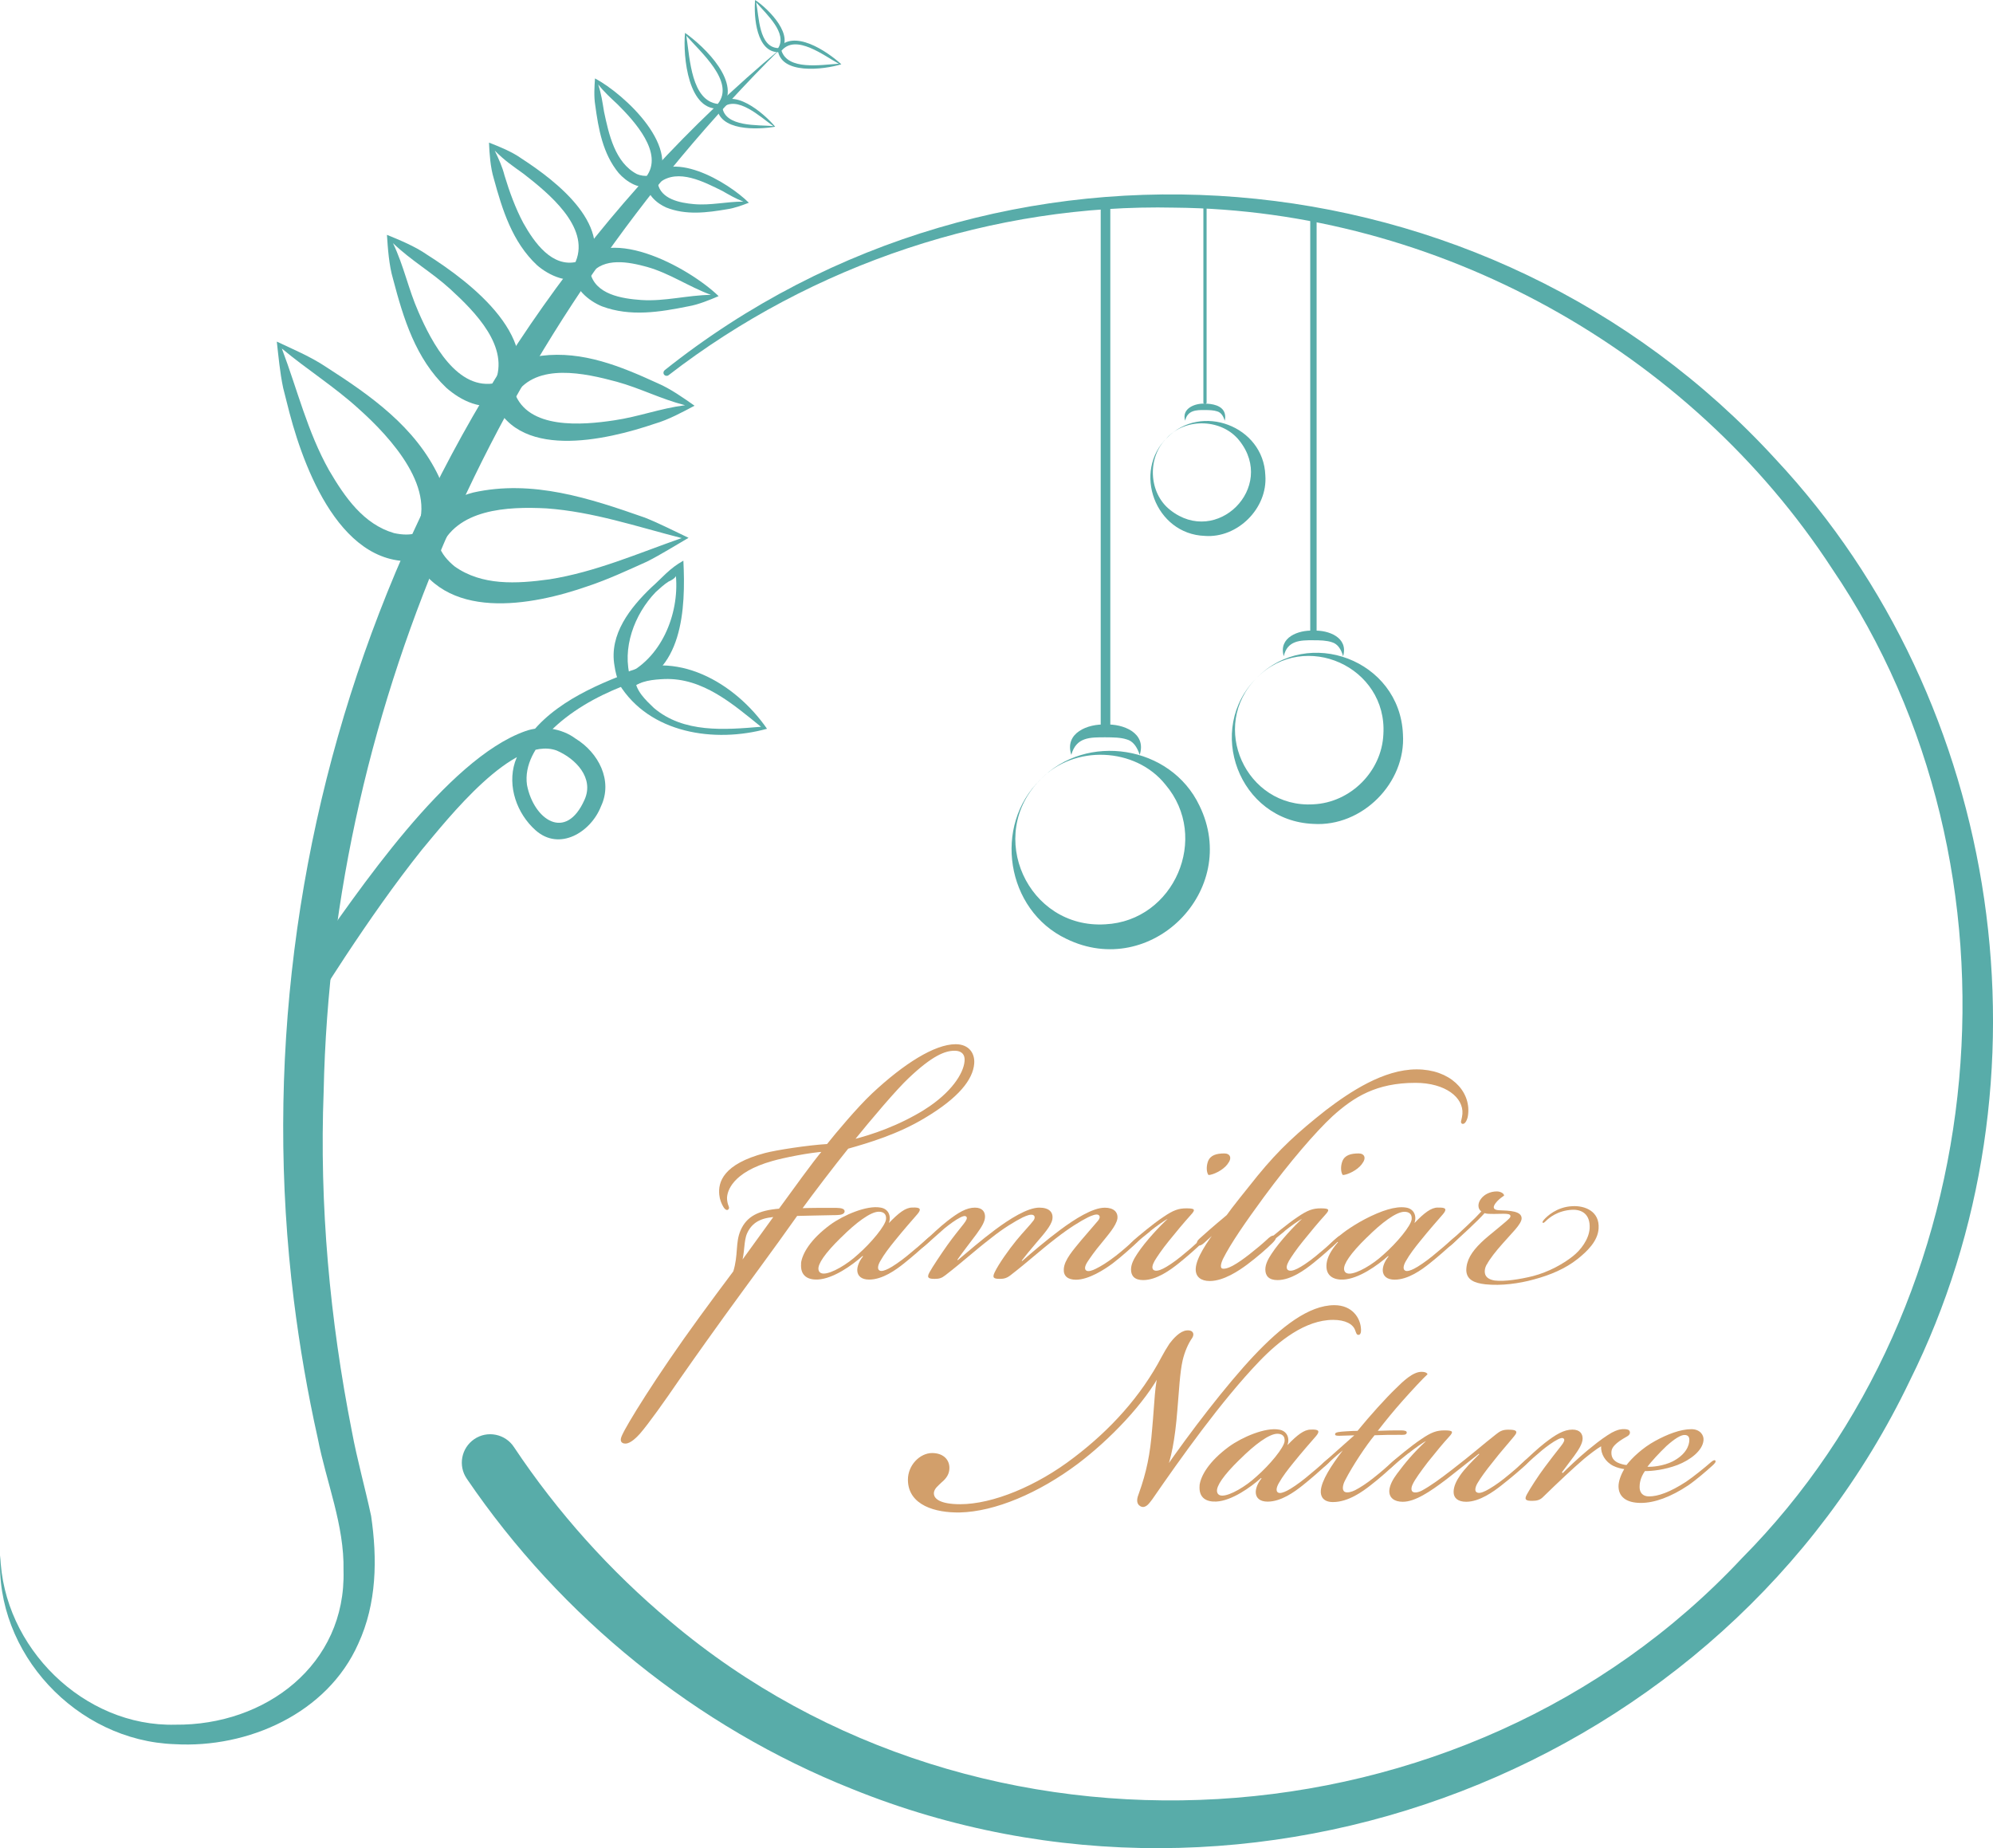 <?xml version="1.0" encoding="UTF-8"?><svg id="_イヤー_2" xmlns="http://www.w3.org/2000/svg" viewBox="0 0 278.08 257.85"><defs><style>.cls-1{stroke:#d29f6b;stroke-width:.4px;}.cls-1,.cls-2{fill:#d29f6b;}.cls-1,.cls-3,.cls-4,.cls-5{stroke-miterlimit:10;}.cls-6{fill:#58aca9;}.cls-3{stroke-width:.89px;}.cls-3,.cls-4,.cls-5{fill:none;stroke:#58aca9;stroke-linecap:round;}.cls-4{stroke-width:1.34px;}.cls-5{stroke-width:.45px;}</style></defs><g id="_イヤー_1-2"><g><path class="cls-6" d="M92.74,51.65c46.54-37.08,114.86-31.46,155.01,12.42,31.85,34.05,39.51,86.77,18.73,128.55-25.97,54.27-91.8,79.57-147.59,56.98-21.72-8.65-40.61-23.94-53.76-43.29-1.24-1.81-.77-4.27,1.03-5.51,1.83-1.26,4.35-.75,5.56,1.11,6.05,9.08,13.41,17.29,21.79,24.3,43.17,36.49,110.85,32.56,149.53-8.8,35.61-35.88,41.02-96.18,12.61-138.03-19.94-30.61-55.18-50.07-91.75-50.41-25.28-.56-50.56,7.88-70.62,23.38-.19,.15-.47,.11-.62-.08-.15-.19-.11-.46,.08-.61h0Z"/><path class="cls-6" d="M41.7,136.64c.14-.93,1.04-1.95,1.52-2.72,6.69-9.5,19.13-28.02,30.05-31.9,2.25-.83,5.09-.43,7.05,1.04,3.17,1.94,5.24,5.84,3.53,9.45-1.4,3.59-5.78,6.29-9.11,3.34-2.62-2.32-3.97-6.14-2.89-9.51,2.27-6.3,8.71-9.67,14.48-11.95,.38-.14,.8,.05,.94,.42,.14,.38-.05,.8-.42,.94-3.75,1.49-7.35,3.53-10.13,6.34-1.97,2.04-3.59,4.61-3.19,7.43,.94,4.85,5.42,7.95,8.03,2.06,1.37-3.04-1.24-5.74-3.9-6.87-6.03-2.18-15.2,9.56-18.79,13.84-3.81,4.78-7.34,9.84-10.72,14.95l-1.68,2.58c-.48,.69-1.1,1.98-1.87,2.45-1.32,.92-3.22-.33-2.92-1.9h0Z"/><path class="cls-6" d="M94.32,80.36c-.15,.3-.46,.52-1.05,.79-.62,.39-1.21,.95-1.78,1.46-2.99,3.1-4.77,7.9-3.5,12.08l-.92-.44c5.16-2.27,7.71-8.5,7.24-13.88h0Zm1.03-2.14c.34,6.65-.04,16.01-7.98,17.68-.37,.05-.71-.14-.87-.45-.45-.88-.63-1.69-.76-2.56-.78-4.38,2.21-8.12,5.13-10.92,1.51-1.33,2.52-2.66,4.49-3.75h0Z"/><path class="cls-6" d="M106.18,101.4c-3.94-3.18-8.11-6.84-13.46-6.66-1.52,.07-3.45,.22-4.56,1.31l.46-1.37c.01,1.64,1.48,3.01,2.61,4.09,4.14,3.53,9.88,3.06,14.94,2.63h0Zm.84,.28c-7.3,2.01-16.4,.68-20.65-6.25-.29-.39-.2-.94,.19-1.23,7.67-3.86,16.04,1.08,20.46,7.48h0Z"/><line class="cls-4" x1="154.25" y1="28.82" x2="154.25" y2="101.46"/><path class="cls-6" d="M149.48,105.32c-1-3.09,2.35-4.35,4.77-4.23,2.41-.13,5.77,1.14,4.77,4.23-.37-1.15-.96-1.94-1.82-2.16-.85-.28-1.89-.28-2.95-.29-2.15,0-4.09-.05-4.77,2.45h0Z"/><path class="cls-6" d="M145.16,108.77c6.38-6.61,18.19-4.81,22.2,3.64,5.77,11.81-6.77,24.35-18.57,18.58-8.45-4.01-10.25-15.84-3.63-22.21h0Zm0,0c-7.73,7.76-1.72,20.87,9.07,20.19,9.6-.48,14.65-12.11,8.38-19.49-4.16-5.22-12.75-5.62-17.45-.7h0Z"/><line class="cls-5" x1="168.13" y1="28.82" x2="168.13" y2="56.16"/><path class="cls-6" d="M165.36,58.7c-.53-1.73,1.4-2.46,2.76-2.38,.95,0,2.42,.21,2.76,1.34,.11,.36,.09,.72,0,1.04-.18-.66-.52-1.15-1.03-1.3-.5-.17-1.12-.19-1.73-.19-1.24-.02-2.43,.03-2.76,1.49h0Z"/><path class="cls-6" d="M162.85,61.07c4.7-4.87,13.45-1.66,13.7,5.25,.35,4.58-3.87,8.8-8.45,8.45-6.92-.25-10.12-9.01-5.25-13.71h0Zm0,0c-2.84,2.69-2.6,7.72,.42,10.08,6.5,5.17,14.84-3.16,9.66-9.67-2.37-3.02-7.4-3.26-10.09-.42h0Z"/><line class="cls-3" x1="183.26" y1="30.34" x2="183.26" y2="88.65"/><path class="cls-6" d="M179.12,91.55c-.77-2.64,2.08-3.67,4.14-3.56,2.06-.11,4.92,.93,4.14,3.57-.27-.99-.77-1.72-1.54-1.95-.76-.26-1.67-.28-2.6-.28-1.86-.02-3.65,.04-4.14,2.23h0Z"/><path class="cls-6" d="M175.36,94.56c7.15-7.25,19.95-2.49,20.39,7.88,.44,6.8-5.7,12.96-12.51,12.51-10.38-.43-15.13-13.24-7.88-20.39h0Zm0,0c-6.74,6.74-1.49,18.22,7.88,17.66,5.19-.23,9.56-4.59,9.78-9.78,.57-9.38-10.93-14.62-17.66-7.88h0Z"/><g><path class="cls-1" d="M87,200.3c.45-1.14,4.66-8.07,10.79-16.47,1.19-1.65,3.47-4.71,4.71-6.36,.74-2.39,.28-4.03,1.02-5.74,.8-1.82,2.33-2.67,5.28-2.9,2.22-3.01,4.49-6.25,6.25-8.35-2.05,.11-5.74,.85-7.33,1.31-5.68,1.59-6.48,4.32-6.48,5.4,0,.34,.11,.85,.17,.97,.11,.28,.17,.4,.06,.45-.06,.06-.23-.11-.34-.28-.28-.45-.51-1.02-.57-1.65-.17-1.65,.45-4.09,6.25-5.62,1.53-.4,5.85-1.08,8.69-1.25,1.31-1.65,4.26-5.17,6.31-7.1,4.43-4.15,8.69-6.82,11.53-6.82,1.76,0,2.5,1.19,2.39,2.5-.17,2.1-2.05,4.6-6.82,7.44-3.69,2.22-7.67,3.41-10.68,4.26-2.1,2.61-4.83,6.19-6.65,8.69,1.25-.06,3.18-.06,4.71-.06,.51,0,1.36,0,1.36,.28,0,.34-.85,.34-1.42,.34-2.39,.06-3.52,.06-5.11,.11-3.41,4.83-6.93,9.54-10.22,14.09-1.31,1.82-3.52,4.89-6.25,8.8-2.1,3.07-4.32,6.19-5.51,7.56-.4,.45-1.25,1.31-1.87,1.31-.51,0-.57-.28-.28-.91Zm16.25-23.74l5.06-6.99c-1.53,.11-3.35,.4-4.26,2.44-.51,1.19-.28,2.67-.85,4.54h.06Zm25.96-21.64c3.64-2.33,5.4-5,5.57-6.82,.11-.97-.4-1.7-1.59-1.7-1.42,0-3.24,.74-6.53,3.86-1.7,1.59-5.17,5.68-7.84,8.98,2.95-.74,6.65-1.99,10.4-4.32Z"/><path class="cls-2" d="M111.76,176.27c.17-1.36,1.31-3.35,4.09-5.4,1.87-1.36,5.11-2.73,6.99-2.39,1.14,.17,1.53,1.19,1.19,2.16,1.36-1.42,2.33-2.16,3.24-2.16,1.19-.06,1.31,.23,.74,.91-.74,.85-1.99,2.27-3.18,3.75-.74,.91-1.48,1.87-1.99,2.78-.4,.68-.4,1.14-.17,1.31,.28,.23,.85,0,1.31-.23,.57-.28,1.65-1.02,2.56-1.76,1.19-.97,2.1-1.76,2.73-2.33,.34-.28,.62-.57,.8-.4s-.11,.45-.74,1.02c-.74,.68-2.1,1.87-3.18,2.73-1.14,.91-3.01,2.27-4.88,2.27-1.08,0-1.59-.51-1.65-1.19-.06-.62,.28-1.42,.8-2.05l-.06-.06c-1.48,1.31-4.09,3.18-6.25,3.29-1.25,.06-2.5-.4-2.33-2.27Zm5.62-3.64c-2.33,2.27-3.29,3.75-3.18,4.49,.06,.4,.34,.57,.74,.57,1.08,0,3.24-1.25,4.77-2.67,1.82-1.59,3.86-4.03,3.92-4.94,.06-.74-.4-1.02-1.02-1.02-1.14,0-3.18,1.53-5.23,3.58Z"/><path class="cls-2" d="M136.02,168.49c1.08,0,1.42,.62,1.42,1.25,0,.68-.45,1.42-1.19,2.44-.85,1.14-2.04,2.67-2.67,3.58l.06,.06c1.36-1.14,3.24-2.78,5.23-4.26,1.99-1.48,4.49-3.07,6.14-3.07,1.42,0,1.99,.68,1.82,1.65-.17,.91-1.25,2.1-2.22,3.24-.97,1.14-1.53,1.82-2.05,2.5l.06,.06c1.31-1.14,3.35-2.9,5.34-4.37,1.99-1.48,4.49-3.07,6.19-3.07,1.25,0,1.87,.62,1.76,1.53-.17,1.02-1.36,2.33-2.27,3.47-.91,1.08-1.53,1.99-1.87,2.5-.45,.68-.45,1.08-.23,1.25,.28,.23,.91,0,1.36-.23,.68-.34,1.48-.8,2.73-1.76,.97-.74,2.1-1.76,2.73-2.33,.34-.28,.57-.51,.74-.34,.11,.11-.06,.34-.45,.74-.51,.51-2.22,2.05-3.41,2.95-1.14,.85-3.35,2.27-5.11,2.27-1.14,0-1.76-.51-1.7-1.48,.06-1.31,1.42-2.78,2.39-3.98l2.39-2.78c.23-.28,.34-.62,.06-.8-.28-.17-.91,.06-1.48,.34-1.02,.51-2.61,1.48-4.43,2.9-2.5,1.93-3.86,3.24-6.36,5.17-.51,.4-.91,.51-1.48,.51-.91,0-1.08-.17-.74-.91,.57-1.19,1.99-3.18,3.01-4.43,.97-1.19,1.99-2.22,2.39-2.78,.23-.28,.28-.68-.06-.8-.34-.11-.8,.06-1.42,.34-1.02,.51-2.73,1.53-4.43,2.9-2.5,1.93-3.86,3.24-6.36,5.17-.51,.4-.85,.51-1.48,.51-.8,0-1.19-.11-.74-.91,.4-.74,1.65-2.61,2.5-3.81,.85-1.19,1.65-2.16,2.27-2.95,.4-.51,.51-.8,.4-.97-.17-.23-.51-.11-.85,.06-.68,.34-1.53,.97-2.22,1.53l-2.44,2.16c-.57,.51-.8,.68-.97,.51-.11-.17,.17-.45,.85-1.08,.68-.62,1.93-1.82,2.95-2.61,1.53-1.19,2.67-1.87,3.86-1.87Z"/><path class="cls-2" d="M160.5,171.78c-.85,.68-1.48,1.19-2.05,1.7-.45,.4-.68,.57-.85,.45-.11-.11,0-.34,.62-.91,.62-.57,2.67-2.27,4.03-3.18,1.48-1.02,2.22-1.25,3.29-1.25,1.19,0,1.31,.17,.62,.91-1.02,1.14-1.93,2.22-3.07,3.64-.97,1.19-1.65,2.22-1.99,2.78-.34,.62-.4,1.02-.17,1.25,.28,.23,.8,.11,1.36-.17,.57-.28,1.53-.91,2.5-1.7,1.19-.97,1.7-1.42,2.61-2.27,.51-.45,.74-.68,.91-.51,.17,.17-.45,.74-.62,.91-.68,.68-2.1,1.93-3.24,2.84-1.14,.91-3.07,2.33-4.94,2.33-1.19,0-1.7-.57-1.7-1.48,0-.74,.4-1.48,.85-2.16,1.14-1.76,3.35-4.09,4.26-4.89-.4,.17-1.59,1.02-2.44,1.7Zm10.79-9.37c-.68,.91-2.1,1.53-2.67,1.53-.28-.34-.34-1.19-.06-1.93,.34-.85,1.19-1.08,2.27-1.08,.8,0,1.14,.62,.45,1.48Z"/><path class="cls-1" d="M170.16,171.21c-.85,.74-1.7,1.53-2.33,2.1-.34,.28-.51,.34-.62,.17-.06-.17,.11-.34,.28-.51,.23-.23,2.1-1.87,3.81-3.29,.62-.91,2.95-3.81,4.32-5.51,3.07-3.75,5.57-6.02,9.54-9.15,3.29-2.5,7.95-5.62,12.5-5.62s7.33,2.9,6.99,6.02c-.06,.74-.4,1.25-.57,1.19-.11-.06,.11-.45,.17-1.19,.17-2.44-2.5-4.54-6.76-4.54-5.51,0-8.69,1.99-11.7,4.71-2.39,2.22-5.96,6.36-9.6,11.3-2.5,3.41-4.6,6.42-5.74,8.69-.17,.4-.51,1.19-.11,1.53,.4,.28,1.25-.06,1.76-.34,.74-.4,1.53-.97,2.33-1.59,1.02-.8,1.76-1.42,2.5-2.1,.23-.23,.68-.62,.85-.45,.11,.11-.06,.34-.4,.68-.68,.68-2.1,1.93-3.47,2.95-1.14,.85-3.24,2.27-5.11,2.27-1.14,0-1.82-.51-1.76-1.53,.06-1.36,1.48-3.58,3.18-5.74l-.06-.06Z"/><path class="cls-2" d="M179.24,171.78c-.85,.68-1.48,1.19-2.05,1.7-.45,.4-.68,.57-.85,.45-.11-.11,0-.34,.62-.91,.62-.57,2.67-2.27,4.03-3.18,1.48-1.02,2.22-1.25,3.29-1.25,1.19,0,1.31,.17,.62,.91-1.02,1.14-1.93,2.22-3.07,3.64-.97,1.19-1.65,2.22-1.99,2.78-.34,.62-.4,1.02-.17,1.25,.28,.23,.8,.11,1.36-.17,.57-.28,1.53-.91,2.5-1.7,1.19-.97,1.7-1.42,2.61-2.27,.51-.45,.74-.68,.91-.51s-.45,.74-.62,.91c-.68,.68-2.1,1.93-3.24,2.84-1.14,.91-3.07,2.33-4.94,2.33-1.19,0-1.7-.57-1.7-1.48,0-.74,.4-1.48,.85-2.16,1.14-1.76,3.35-4.09,4.26-4.89-.4,.17-1.59,1.02-2.44,1.7Zm10.79-9.37c-.68,.91-2.1,1.53-2.67,1.53-.28-.34-.34-1.19-.06-1.93,.34-.85,1.19-1.08,2.27-1.08,.8,0,1.14,.62,.45,1.48Z"/><path class="cls-2" d="M200.6,168.49c1.19-.06,1.31,.23,.74,.91-.74,.85-1.99,2.27-3.18,3.75-.74,.91-1.48,1.87-1.99,2.78-.4,.68-.4,1.14-.17,1.31,.28,.23,.85,0,1.31-.23,.57-.28,1.65-1.02,2.56-1.76,1.19-.97,2.1-1.76,2.73-2.33,.34-.28,.62-.57,.8-.4s-.11,.45-.74,1.02c-.74,.68-2.1,1.87-3.18,2.73-1.14,.91-3.01,2.27-4.89,2.27-1.08,0-1.59-.51-1.65-1.19-.06-.62,.28-1.42,.8-2.05l-.06-.06c-1.48,1.31-4.09,3.18-6.25,3.29-1.25,.06-2.56-.45-2.33-2.27,.11-.85,.57-1.76,1.59-2.95l-.06-.06-.74,.68c-.23,.17-.4,.28-.51,.17-.11-.17,.17-.51,.8-1.08,.17-.17,1.14-.97,1.7-1.36,.57-.4,1.53-1.02,2.61-1.59,2.22-1.14,4.2-1.82,5.68-1.59,1.14,.17,1.53,1.19,1.19,2.16,1.36-1.42,2.33-2.16,3.24-2.16Zm-9.88,4.15c-2.33,2.27-3.29,3.75-3.18,4.49,.06,.4,.34,.57,.74,.57,1.08,0,3.24-1.25,4.77-2.67,1.82-1.59,3.86-4.03,3.92-4.94,.06-.74-.4-1.02-1.02-1.02-1.14,0-3.18,1.53-5.23,3.58Z"/><path class="cls-2" d="M207.42,176.44c-.23,.45-.34,.97-.17,1.42,.17,.4,.57,.68,1.31,.8,1.36,.17,3.52-.17,5.34-.62,2.16-.57,4.15-1.65,5.57-2.78,1.08-.85,2.22-2.33,2.33-3.86,.11-1.99-1.08-2.67-2.44-2.61-2.05,.11-3.24,1.14-3.69,1.59-.11,.11-.28,.28-.4,.23-.11-.11,0-.23,.17-.45,.4-.45,1.76-1.76,3.92-1.87,1.82-.11,3.86,.74,3.69,3.12-.11,1.76-1.59,3.18-2.95,4.26-1.65,1.31-3.75,2.22-6.08,2.84-2.05,.57-4.54,.91-6.76,.68-1.53-.17-2.61-.62-2.67-1.93,0-1.42,.74-2.61,2.1-3.92,.97-.97,3.86-3.12,4.03-3.52,.23-.62-.85-.45-2.27-.45-.57,0-1.02,0-1.31-.11-.45,.51-1.25,1.31-2.16,2.16-.97,.91-1.65,1.53-2.27,2.1-.51,.45-.74,.57-.85,.45-.11-.11,.06-.4,.62-.91,.68-.62,1.19-1.08,2.22-2.05,.8-.74,1.53-1.48,1.99-1.99-.51-.34-.57-1.14,0-1.82,.45-.57,1.25-.97,2.16-.97,.45,0,.97,.23,1.02,.57-.4,.28-.62,.45-.97,.8-.74,.8-.57,1.19,.17,1.25,1.59,.06,3.24,.11,3.24,1.14,0,.8-1.48,2.16-2.61,3.47-.97,1.08-1.87,2.22-2.27,3.01Z"/></g><g><path class="cls-1" d="M130.05,202.93c1.42,0,2.22,.8,2.22,1.87,0,.74-.34,1.31-1.02,1.87-.51,.51-1.02,.85-1.14,1.53-.11,1.08,1.02,1.87,3.86,1.87,4.6,0,10.79-2.56,15.96-6.53,5.17-3.92,9.43-8.63,12.33-14.14,.23-.45,.74-1.31,1.08-1.82,.51-.68,1.42-1.7,2.27-1.76,.68-.06,.85,.28,.57,.74-.57,.8-1.08,1.99-1.36,3.18-.4,1.76-.51,4.32-.74,6.93-.34,4.37-.91,6.93-1.59,8.58h.06c3.64-5.28,8.75-11.93,12.55-15.96,3.81-4.03,7.61-6.99,11.08-6.99,2.39,0,3.46,1.7,3.52,3.18,0,.28,0,.57-.17,.57-.11,0-.17-.34-.28-.57-.34-.91-1.48-1.53-3.24-1.53-3.98,0-7.72,3.01-10.45,5.85-5.34,5.57-11.02,13.58-14.94,19.26-.4,.51-.85,1.25-1.42,.91-.51-.28-.34-.97-.11-1.53,1.08-3.01,1.59-5.51,1.87-9.09,.34-3.64,.34-6.36,.97-8.07h-.06c-2.27,4.37-7.16,9.43-11.59,12.78-5.45,4.09-11.53,6.65-16.36,6.76-3.35,.06-7.04-.97-7.04-4.37,0-1.93,1.59-3.52,3.18-3.52Z"/><path class="cls-2" d="M167.37,207.25c.17-1.36,1.31-3.35,4.09-5.4,1.87-1.36,5.11-2.73,6.99-2.39,1.14,.17,1.53,1.19,1.19,2.16,1.36-1.42,2.33-2.16,3.24-2.16,1.19-.06,1.31,.23,.74,.91-.74,.85-1.99,2.27-3.18,3.75-.74,.91-1.48,1.87-1.99,2.78-.4,.68-.4,1.14-.17,1.31,.28,.23,.85,0,1.31-.23,.57-.28,1.65-1.02,2.56-1.76,1.19-.97,2.1-1.76,2.73-2.33,.34-.28,.62-.57,.8-.4,.17,.17-.11,.45-.74,1.02-.74,.68-2.1,1.87-3.18,2.73-1.14,.91-3.01,2.27-4.89,2.27-1.08,0-1.59-.51-1.65-1.19-.06-.62,.28-1.42,.8-2.05l-.06-.06c-1.48,1.31-4.09,3.18-6.25,3.29-1.25,.06-2.5-.4-2.33-2.27Zm5.62-3.64c-2.33,2.27-3.29,3.75-3.18,4.49,.06,.4,.34,.57,.74,.57,1.08,0,3.24-1.25,4.77-2.67,1.82-1.59,3.86-4.03,3.92-4.94,.06-.74-.4-1.02-1.02-1.02-1.14,0-3.18,1.53-5.23,3.58Z"/><path class="cls-2" d="M185.09,204.35c-.4,.34-.57,.4-.68,.28-.11-.11,0-.34,.4-.68l4.15-3.69c-.74,0-1.36,.06-2.05,.06-.4,0-.68,0-.62-.28,.06-.23,.62-.28,1.53-.34,.74-.06,1.36-.06,1.59-.06,1.76-2.16,4.03-4.66,5.34-5.91,1.02-1.02,2.39-2.33,3.58-2.33,.57,0,.8,.17,.85,.34-.68,.62-2.16,2.22-3.47,3.69-1.31,1.48-2.33,2.73-3.47,4.2,1.31-.06,2.33-.06,3.24-.06,.45,0,.85,.06,.8,.34-.06,.34-.57,.28-1.02,.28-1.25,0-2.16,0-3.47,.06-1.14,1.36-3.07,4.26-4.09,6.25-.34,.62-.51,1.42-.06,1.65,.34,.17,.97,0,1.42-.23,.68-.34,1.65-.97,2.56-1.7,1.02-.8,1.99-1.65,2.67-2.27,.28-.23,.62-.57,.8-.4,.11,.11,0,.28-.4,.68-.62,.62-2.27,2.1-3.47,3.01-1.02,.8-3.07,2.33-5.23,2.33-1.31,0-1.76-.74-1.7-1.59,.11-1.42,1.42-3.46,3.07-5.62-.91,.74-1.59,1.36-2.27,1.99Z"/><path class="cls-2" d="M196.51,202.76c-.85,.68-1.48,1.19-2.05,1.7-.45,.4-.68,.57-.85,.45-.11-.11,0-.34,.62-.91,.62-.57,2.67-2.27,4.03-3.18,1.48-1.02,2.22-1.25,3.29-1.25,1.19,0,1.31,.17,.62,.91-.74,.8-1.82,2.1-2.95,3.52-.91,1.19-1.82,2.44-2.1,3.07-.23,.45-.23,.85-.06,1.02,.23,.23,.74,.17,1.31-.11,1.25-.68,2.5-1.59,4.26-2.95,2.73-2.1,4.32-3.52,6.14-4.94,.45-.34,.8-.62,1.65-.62,.97,0,1.53,.11,.85,.91-1.02,1.25-1.87,2.16-3.01,3.64-.97,1.19-1.7,2.22-2.1,2.9-.34,.57-.4,1.08-.17,1.25,.28,.23,.74,.11,1.31-.17,.57-.28,1.65-.97,2.56-1.7,1.14-.91,2.1-1.76,2.73-2.33,.34-.34,.68-.57,.8-.4,.17,.11-.28,.57-.45,.74-.68,.68-2.1,1.87-3.47,2.95-1.02,.8-3.01,2.27-4.89,2.27-1.14,0-1.76-.51-1.76-1.36,0-.8,.4-1.59,.91-2.33,.62-.91,1.7-1.99,2.67-2.95l-.06-.06-4.54,3.58c-2.33,1.76-4.37,3.12-6.08,3.12-1.19,0-1.93-.57-1.87-1.59,.06-.8,.57-1.65,1.08-2.33,1.14-1.53,2.27-2.9,4.03-4.54-.4,.17-1.59,1.02-2.44,1.7Z"/><path class="cls-2" d="M238.72,204.01c.34-.28,.51-.34,.62-.23,.11,.17-.06,.4-.45,.74-.74,.68-2.33,2.04-3.35,2.73-2.39,1.59-4.66,2.44-6.59,2.44-2.1,0-3.12-.91-3.12-2.33,0-.62,.28-1.53,.8-2.39-.4-.06-.97-.17-1.53-.45-1.14-.57-1.76-1.7-1.7-2.73-.62,.34-1.7,1.19-2.39,1.76-1.65,1.42-3.52,3.18-5.74,5.34-.4,.4-.85,.51-1.48,.51-.8,0-1.19-.11-.74-.91,.4-.74,1.59-2.61,2.5-3.81,.62-.85,1.65-2.16,2.27-2.95,.4-.51,.51-.8,.4-.97-.17-.23-.51-.11-.85,.06-.68,.34-1.53,.97-2.22,1.53-.74,.62-1.65,1.42-2.44,2.16-.57,.51-.8,.68-.97,.51-.11-.17,.17-.45,.85-1.08,.68-.62,1.93-1.82,2.95-2.61,1.53-1.19,2.67-1.87,3.86-1.87,1.08,0,1.42,.62,1.42,1.25,0,.74-.62,1.65-1.19,2.44-.45,.62-1.25,1.65-1.7,2.27l.11,.11c.62-.62,2.16-2.1,3.47-3.18,.91-.74,1.82-1.48,2.78-2.1,.85-.57,1.42-.74,1.7-.8,.51-.11,1.02-.06,1.25,.06,.17,.11,.4,.57-.23,.91-1.65,.91-2.1,1.53-2.16,2.05-.06,.57,.06,1.19,.85,1.59,.34,.17,.97,.34,1.25,.34,.74-.97,2.22-2.39,3.98-3.35,1.65-.91,3.52-1.65,5.06-1.65,1.19,0,1.76,.8,1.7,1.53-.11,1.48-1.87,2.78-3.64,3.47-1.82,.68-3.52,.85-4.54,.85-.68,.97-.74,1.82-.74,2.22,0,.8,.45,1.31,1.31,1.31,1.25,0,2.9-.57,5.17-2.04,1.08-.74,2.56-1.93,3.47-2.73Zm-5.34-.11c1.87-.97,2.33-2.22,2.33-3.01,0-.4-.17-.68-.68-.68s-1.36,.51-2.5,1.53c-1.02,.97-2.16,2.22-2.67,2.9,.62,.06,2.27-.11,3.52-.74Z"/></g><path class="cls-6" d="M108.84,6.86c-38.66,38.37-62.54,90.94-63.68,145.4-.61,15.87,.86,31.84,3.93,47.41,.75,4.04,1.83,7.82,2.69,11.83,.88,5.98,.8,12.23-1.79,17.83-4.31,9.73-15.41,14.61-25.61,14.02-13.68-.46-25.14-12.71-24.34-26.34,.36,12.84,11.67,23.95,24.41,23.62,12.6,.13,23.85-8.37,23.48-21.52,.13-6.34-2.4-12.29-3.59-18.42-1.42-6.36-2.53-12.79-3.34-19.27C32.89,116.23,58.28,48.99,108.84,6.86h0Z"/><path class="cls-6" d="M117.04,8.89c-2.04-1.09-5.99-4.22-8-1.81,.91,2.74,5.4,1.98,8,1.81h0Zm.35,.08c-2.44,.75-8.6,1.52-8.88-2.15,2.17-2.9,6.94,.37,8.88,2.15h0Z"/><path class="cls-6" d="M105.51,.33c.4,1.97,.36,6.28,3.07,6.38,1.3-2.09-1.56-4.65-3.07-6.38h0Zm-.15-.33c1.87,1.23,5.77,5.12,3.35,7.28-3.18,.1-3.56-4.98-3.35-7.28h0Z"/><path class="cls-6" d="M95.77,4.99c.49,3.32,.72,9.06,4.38,9.51,2.48-3.08-2.49-7.31-4.38-9.51h0Zm-.19-.4c2.72,1.92,8.12,7.09,5.05,10.53-4.64,.68-5.36-7.32-5.05-10.53h0Z"/><path class="cls-6" d="M83.46,11.76c.45,1.39,.59,2.45,.82,3.82,.67,3.17,1.53,7.11,4.59,8.71,.46,.2,1.16,.32,1.6,.21l-.31,.16c2.5-3.28-1.66-7.78-3.99-10.1-1.01-.95-1.81-1.65-2.72-2.8h0Zm-.44-.82c4.11,2.18,12.54,9.97,8.18,14.92-1.89,.81-3.85-.55-4.88-1.72-2.22-2.7-2.82-6.15-3.27-9.48-.2-1.19-.11-2.62-.03-3.72h0Z"/><path class="cls-6" d="M69.03,21.01c.62,1.32,1.04,2.21,1.37,3.49,.68,2.25,1.52,4.55,2.61,6.6,1.55,2.76,4.02,6.27,7.52,5.42l-.42,.31s.16-.22,.23-.36c1.97-4.83-3.83-9.53-7.27-12.21-1.57-1.14-2.59-1.79-4.04-3.25h0Zm-.8-1.11c1.38,.53,3.22,1.27,4.54,2.22,4.89,3.17,13.3,9.6,9.12,16.29-2.39,1.51-5.39-.04-6.96-1.41-3.45-3.23-4.84-7.72-6.03-12.08-.48-1.56-.61-3.53-.67-5.01h0Z"/><path class="cls-6" d="M54.84,33.94c1.53,3.21,2.13,6.38,3.54,9.57,1.85,4.27,5.45,11.16,10.93,9.9l-.56,.41s.19-.26,.28-.42c2.17-4.98-2.75-9.9-6.22-13.08-2.58-2.35-5.39-3.92-7.96-6.38h0Zm-.84-1.17c1.69,.69,3.92,1.6,5.56,2.75,6.17,3.91,16.81,12,11.55,20.4-.14,.2-.35,.34-.57,.41-3.4,1.05-6.22-.45-8.25-2.21-4.3-4.09-6-9.69-7.45-15.2-.57-1.92-.73-4.33-.85-6.15h0Z"/><path class="cls-6" d="M39.33,48.64c2.19,5.79,3.56,11.59,6.58,16.97,2.22,3.79,4.82,7.53,9.07,8.77,1.11,.24,2.3,.32,3.38-.08,0,0-.73,.52-.7,.51,.02-.03,.13-.17,.16-.21,3.55-6.16-3.34-13.61-7.79-17.58-3.41-3.1-7.1-5.39-10.69-8.38h0Zm-.71-.98c2.1,.99,4.81,2.14,6.88,3.54,6.2,3.98,12.41,8.33,15.71,15.25,1.35,3.19,2.05,7.26-.59,10.98-.18,.25-.43,.43-.71,.51-11.56,2.84-17.24-11.69-19.51-20.31-.18-.76-.72-2.76-.89-3.5-.45-2.1-.67-4.55-.89-6.48h0Z"/><path class="cls-6" d="M103.74,28.14c-1.12-.44-1.97-.94-2.97-1.51-2.55-1.26-6.14-3.15-8.7-1.19-.15,.14-.33,.38-.36,.47l.07-.34c.41,2.21,3.08,2.74,5.05,2.91,2.33,.21,4.54-.36,6.9-.35h0Zm.74,.15c-.86,.33-2.01,.76-3.01,.9-2.82,.48-5.76,.87-8.54-.25-1.22-.54-2.91-1.86-2.67-3.67,3.07-4.84,11.36,.16,14.22,3.01h0Z"/><path class="cls-6" d="M99.17,41.13c-3.11-1.15-5.73-3-8.89-3.89-2.62-.72-5.99-1.35-7.85,.97-.08,.11-.18,.29-.17,.3l.09-.51c.67,3.07,4.38,3.67,7.15,3.86,3.28,.21,6.36-.67,9.68-.72h0Zm1.09,.19c-1.2,.51-2.8,1.18-4.22,1.42-3.96,.8-8.09,1.48-12.05,0-1.71-.69-4.28-2.58-3.94-5.14,4.06-6.99,16.14-.24,20.21,3.71h0Z"/><path class="cls-6" d="M95.56,56.53c-3.39-.87-6.2-2.36-9.51-3.27-4.45-1.2-11.13-2.69-14.1,1.73-.09,.16-.2,.43-.2,.45l.04-.69c1.82,5.2,9.42,4.58,13.94,3.89,3.4-.5,6.36-1.65,9.84-2.1h0Zm1.34,.08c-1.58,.84-3.64,1.96-5.52,2.5-6.77,2.3-19.63,5.36-22.73-3.86-.07-.24-.04-.48,.04-.7,1.32-3.25,4.23-4.47,6.84-4.91,5.79-.72,11.1,1.48,16.19,3.81,1.8,.76,3.72,2.12,5.18,3.15h0Z"/><path class="cls-6" d="M95.14,75.08c-6.35-1.62-12.37-3.68-18.89-4.15-5.44-.28-12.63,.04-14.9,5.75l-.05,.19-.02,.09s0,.01,0,.01l-.04-.87c.37,1.18,1.23,2.13,2.17,2.91,3.82,2.73,8.65,2.45,13.25,1.82,6.45-1.03,12.27-3.59,18.46-5.76h0Zm.93-.04c-1.75,1.01-3.85,2.34-5.83,3.33-2.64,1.19-5.44,2.49-8.18,3.4-7.8,2.74-20.28,5.12-24.63-4.63-.11-.29-.12-.59-.04-.87,1.35-4.54,5.13-6.61,8.63-7.55,8.27-1.85,16.29,.81,23.96,3.5,2.05,.81,4.27,1.96,6.1,2.82h0Z"/><path class="cls-6" d="M107.89,17.58c-1.74-1.2-5.1-4.43-7.16-2.48l.06-.16c.34,2.81,4.98,2.47,7.1,2.65h0Zm.27,.1c-2.48,.42-7.91,.65-8.15-2.84,2.09-2.91,6.61,.97,8.15,2.84h0Z"/></g></g></svg>
